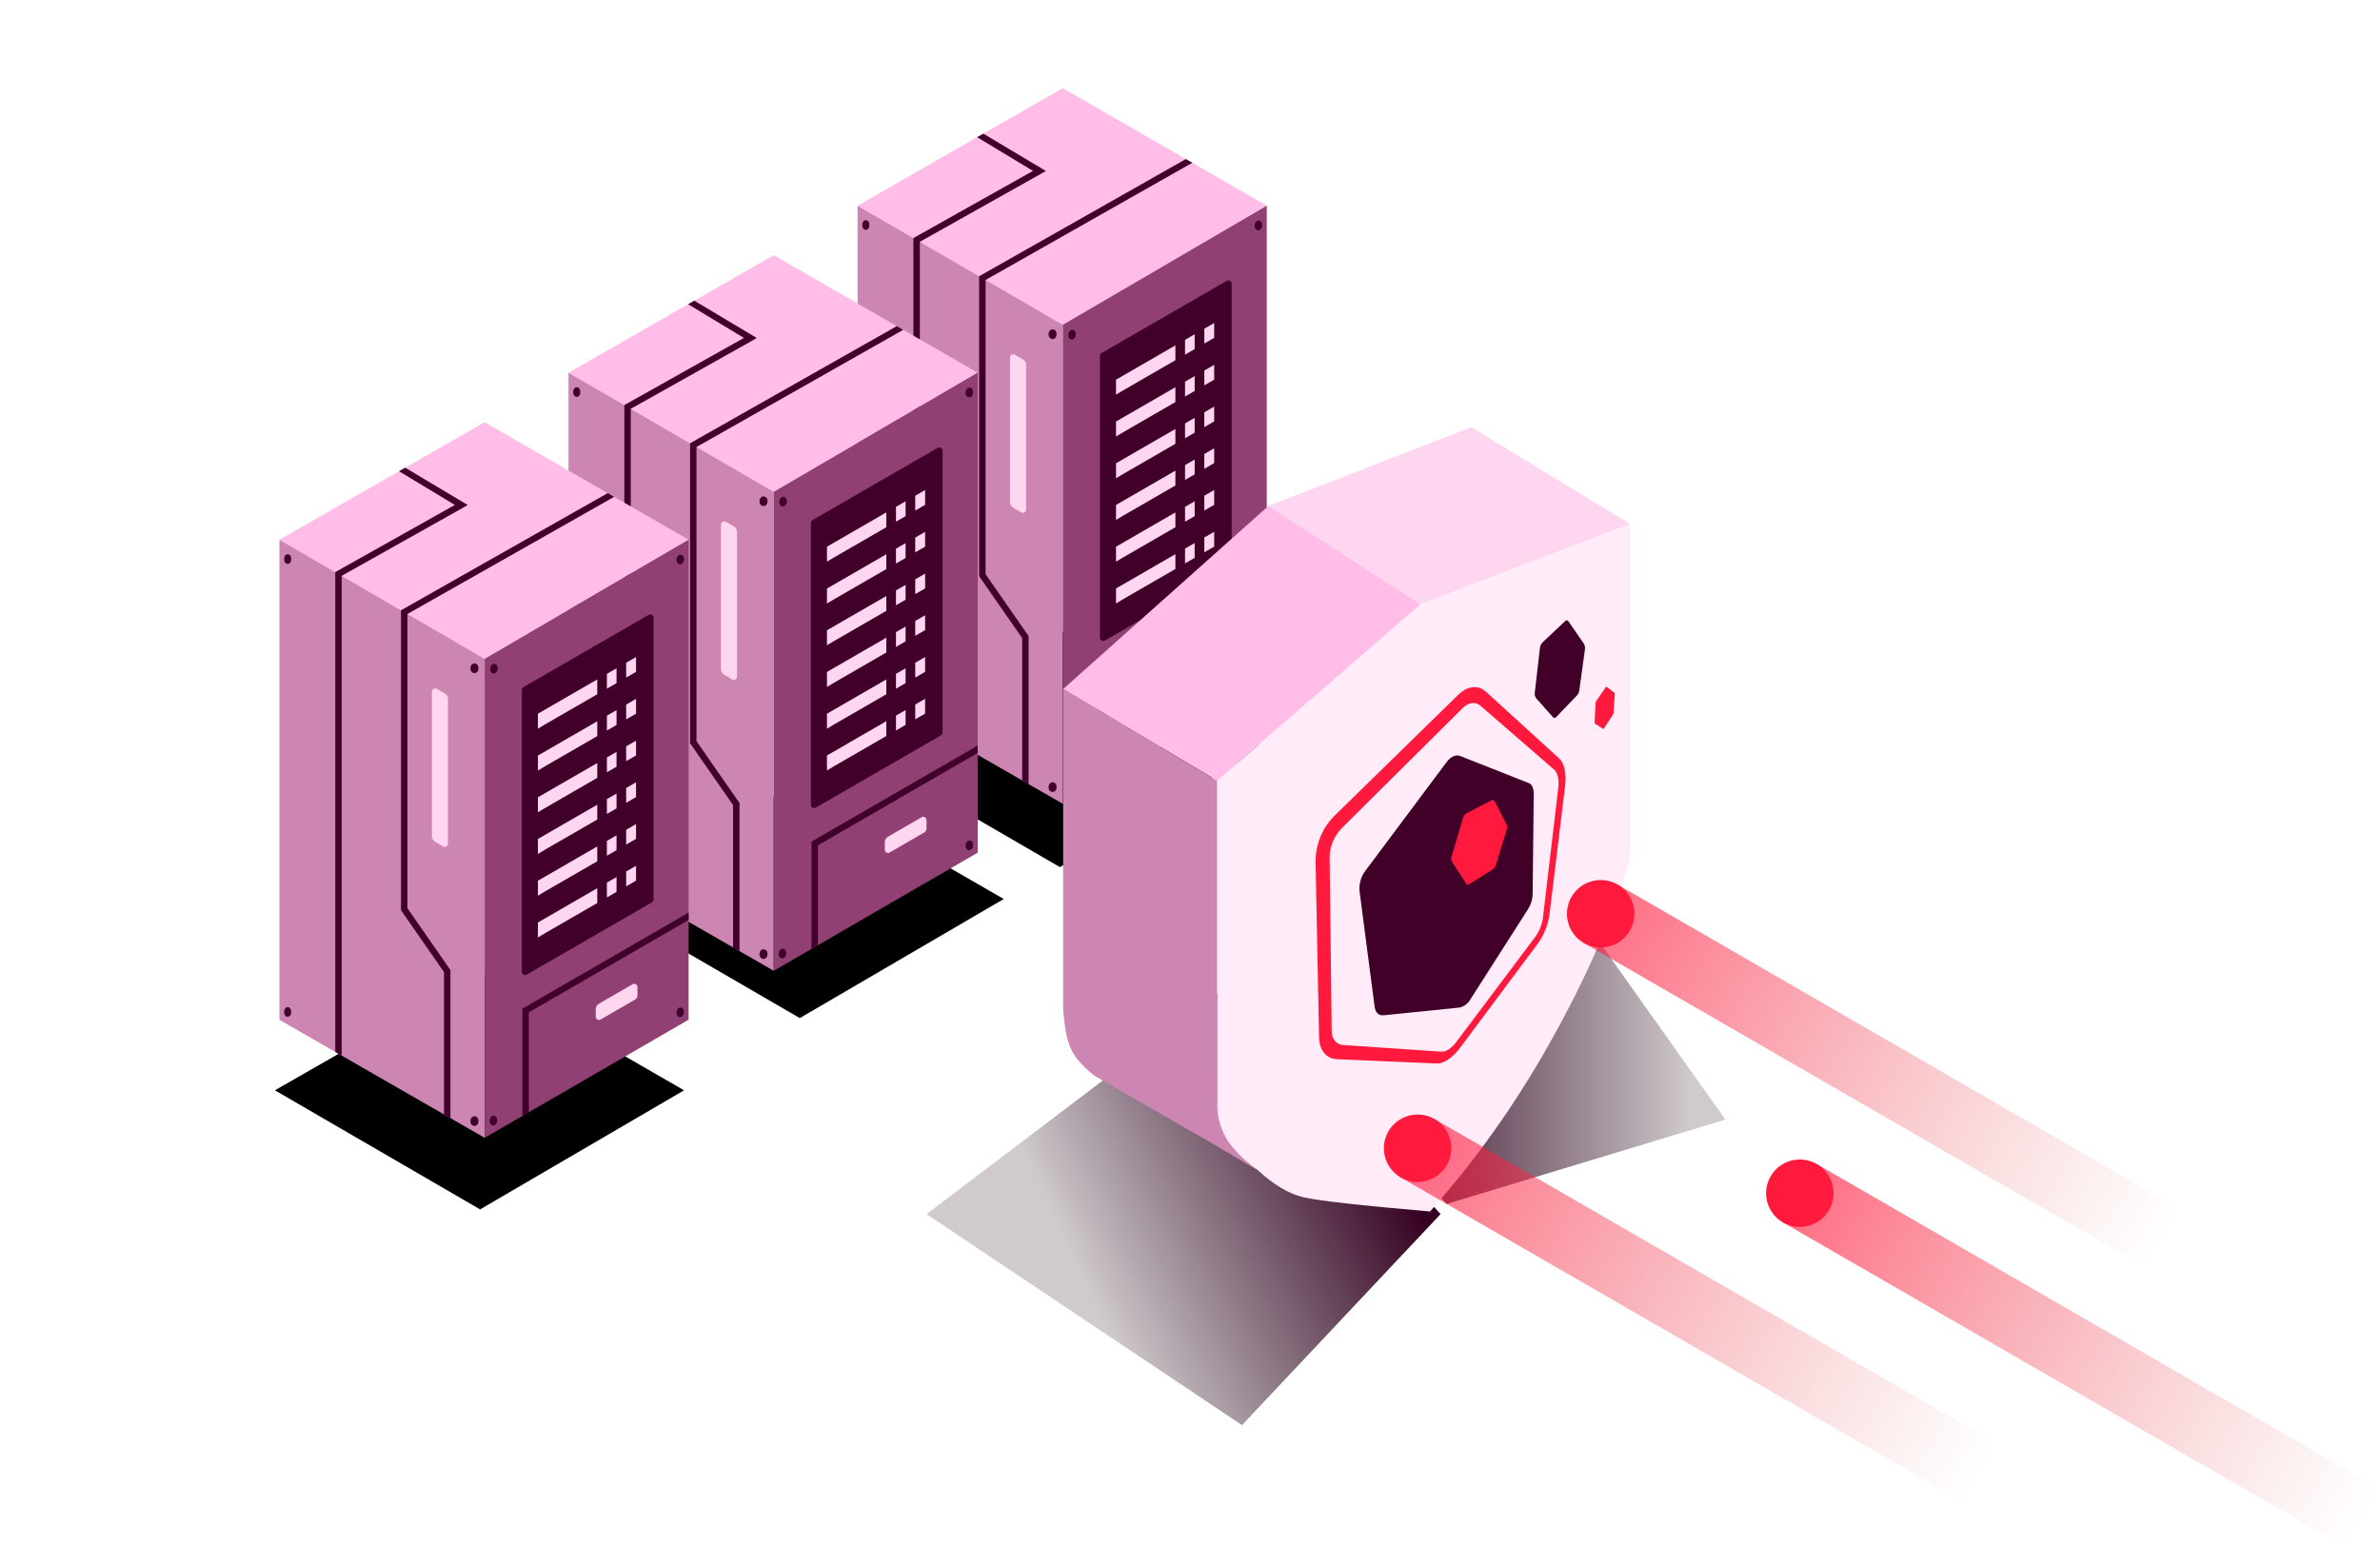 <?xml version="1.0" encoding="UTF-8"?>
<svg width="741px" height="488px" viewBox="0 0 741 488" version="1.1" xmlns="http://www.w3.org/2000/svg" xmlns:xlink="http://www.w3.org/1999/xlink">
    <title>Illustration Protected Server</title>
    <defs>
        <polygon id="path-1" points="39.492 205.475 110.273 186.439 91.587 257.563 20.189 276.523"></polygon>
        <filter x="-101.0%" y="-98.8%" width="302.0%" height="302.0%" filterUnits="objectBoundingBox" id="filter-2">
            <feOffset dx="0" dy="2" in="SourceAlpha" result="shadowOffsetOuter1"></feOffset>
            <feGaussianBlur stdDeviation="30" in="shadowOffsetOuter1" result="shadowBlurOuter1"></feGaussianBlur>
            <feColorMatrix values="0 0 0 0 0.139   0 0 0 0 0   0 0 0 0 0.087  0 0 0 1 0" type="matrix" in="shadowBlurOuter1"></feColorMatrix>
        </filter>
        <polygon id="path-3" points="48.492 200.475 119.273 181.439 100.587 252.563 29.189 271.523"></polygon>
        <filter x="-101.0%" y="-98.8%" width="302.0%" height="302.0%" filterUnits="objectBoundingBox" id="filter-4">
            <feOffset dx="0" dy="2" in="SourceAlpha" result="shadowOffsetOuter1"></feOffset>
            <feGaussianBlur stdDeviation="30" in="shadowOffsetOuter1" result="shadowBlurOuter1"></feGaussianBlur>
            <feColorMatrix values="0 0 0 0 0.139   0 0 0 0 0   0 0 0 0 0.087  0 0 0 1 0" type="matrix" in="shadowBlurOuter1"></feColorMatrix>
        </filter>
        <polygon id="path-5" points="38.96 208.036 109.741 189 91.055 260.124 19.657 279.084"></polygon>
        <filter x="-101.0%" y="-98.8%" width="302.0%" height="302.0%" filterUnits="objectBoundingBox" id="filter-6">
            <feOffset dx="0" dy="2" in="SourceAlpha" result="shadowOffsetOuter1"></feOffset>
            <feGaussianBlur stdDeviation="30" in="shadowOffsetOuter1" result="shadowBlurOuter1"></feGaussianBlur>
            <feColorMatrix values="0 0 0 0 0.139   0 0 0 0 0   0 0 0 0 0.087  0 0 0 1 0" type="matrix" in="shadowBlurOuter1"></feColorMatrix>
        </filter>
        <linearGradient x1="30.337%" y1="67.646%" x2="92.668%" y2="42.692%" id="linearGradient-7">
            <stop stop-color="#1E0013" stop-opacity="0.208" offset="0%"></stop>
            <stop stop-color="#360022" offset="100%"></stop>
        </linearGradient>
        <filter x="-18.7%" y="-21.8%" width="137.5%" height="143.6%" filterUnits="objectBoundingBox" id="filter-8">
            <feGaussianBlur stdDeviation="10" in="SourceGraphic"></feGaussianBlur>
        </filter>
        <linearGradient x1="91.831%" y1="60.19%" x2="7.45%" y2="60.19%" id="linearGradient-9">
            <stop stop-color="#1E0013" stop-opacity="0.208" offset="0%"></stop>
            <stop stop-color="#360022" offset="100%"></stop>
        </linearGradient>
        <filter x="-23.5%" y="-31.1%" width="147.0%" height="162.3%" filterUnits="objectBoundingBox" id="filter-10">
            <feGaussianBlur stdDeviation="10" in="SourceGraphic"></feGaussianBlur>
        </filter>
        <linearGradient x1="100%" y1="50%" x2="0%" y2="50%" id="linearGradient-11">
            <stop stop-color="#DC5C5C" stop-opacity="0" offset="0%"></stop>
            <stop stop-color="#FF193C" stop-opacity="0.63" offset="100%"></stop>
        </linearGradient>
    </defs>
    <g id="Landingpage" stroke="none" stroke-width="1" fill="none" fill-rule="evenodd">
        <g id="new_immune_landingpage_v2" transform="translate(17, -128)">
            <g id="illu_protectet_server" transform="translate(69, 128)">
                <g id="server3" transform="translate(180, 0)">
                    <g id="Rectangle" transform="translate(65.231, 231.481) rotate(45) translate(-65.231, -231.481) " fill="black" fill-opacity="1">
                        <use filter="url(#filter-2)" xlink:href="#path-1"></use>
                    </g>
                    <polygon id="Rectangle" fill="#FFBDE7" transform="translate(64.699, 64.042) rotate(45) translate(-64.699, -64.042) " points="38.96 38.036 109.741 19 91.055 90.124 19.657 109.084"></polygon>
                    <polygon id="side" fill="#CD85B2" points="1 64.042 64.893 101.121 64.893 250.251 1 213.513"></polygon>
                    <path d="M49.972,110.438 L52.476,111.899 C53.091,112.258 53.468,112.916 53.468,113.627 L53.468,158.672 C53.468,159.225 53.021,159.672 52.468,159.672 C52.292,159.672 52.118,159.625 51.965,159.537 L49.462,158.08 C48.847,157.721 48.468,157.063 48.468,156.351 L48.468,111.302 C48.468,110.75 48.916,110.302 49.468,110.302 C49.645,110.302 49.819,110.349 49.972,110.438 Z" id="Rectangle" fill="#FFD6F0" transform="translate(50.968, 134.986) scale(-1, -1) translate(-50.968, -134.986) "></path>
                    <polygon id="front" fill="#914073" transform="translate(96.646, 157.146) scale(-1, 1) translate(-96.646, -157.146) " points="64.893 64.042 128.398 101.121 128.398 250.251 64.893 213.471"></polygon>
                    <path d="M76.968,109.938 L115.968,87.427 C116.447,87.151 117.058,87.315 117.334,87.793 C117.422,87.945 117.468,88.117 117.468,88.293 L117.468,176.095 C117.468,176.452 117.278,176.782 116.968,176.961 L77.968,199.459 C77.49,199.735 76.878,199.571 76.602,199.092 C76.515,198.94 76.468,198.768 76.468,198.593 L76.468,110.804 C76.468,110.447 76.659,110.117 76.968,109.938 Z" id="front_dark" fill="#410029" transform="translate(96.968, 143.442) scale(-1, -1) translate(-96.968, -143.442) "></path>
                    <g id="lines" transform="translate(0.386, 26.601)" fill="#410029">
                        <polygon id="Path" points="39.776 15.014 59.222 26.62 57.792 27.465 20 48.681 20 197.935 19.785 197.935 18 196.909 18 47.512 54.02 27.289 55.242 26.62 37.853 16.115"></polygon>
                        <polygon id="Path" points="102.82 22.928 104.831 24.086 40.464 60.57 40.464 152.166 53.858 171.432 53.857 217.526 51.857 216.376 51.857 172.059 38.464 152.793 38.464 59.405"></polygon>
                        <polygon id="Path" points="128.011 153.521 128.011 155.831 78.267 184.579 78.266 215.68 76.266 216.838 76.267 183.426"></polygon>
                    </g>
                    <g id="screws" transform="translate(2.468, 68.561)" fill="#410029">
                        <ellipse id="Oval" cx="1.1" cy="142.5" rx="1.1" ry="1.5"></ellipse>
                        <ellipse id="Oval" cx="1.1" cy="1.5" rx="1.1" ry="1.5"></ellipse>
                        <ellipse id="Oval" cx="59.25" cy="35.5" rx="1.25" ry="1.5"></ellipse>
                        <ellipse id="Oval" cx="59.25" cy="176.5" rx="1.25" ry="1.5"></ellipse>
                        <ellipse id="Oval-Copy" transform="translate(65.15, 176.329) rotate(7) translate(-65.15, -176.329) " cx="65.15" cy="176.329" rx="1.15" ry="1.5"></ellipse>
                        <ellipse id="Oval-Copy" transform="translate(65.324, 35.629) rotate(7) translate(-65.324, -35.629) " cx="65.324" cy="35.629" rx="1.15" ry="1.5"></ellipse>
                        <ellipse id="Oval-Copy" transform="translate(123.324, 1.629) rotate(7) translate(-123.324, -1.629) " cx="123.324" cy="1.629" rx="1.15" ry="1.5"></ellipse>
                        <ellipse id="Oval-Copy" transform="translate(123.324, 142.629) rotate(7) translate(-123.324, -142.629) " cx="123.324" cy="142.629" rx="1.15" ry="1.5"></ellipse>
                    </g>
                    <path d="M100.467,208.502 L110.968,202.429 C111.446,202.152 112.058,202.316 112.334,202.794 C112.422,202.946 112.468,203.119 112.468,203.295 L112.468,205.916 C112.468,206.451 112.183,206.946 111.719,207.214 L100.969,213.431 C100.491,213.708 99.879,213.544 99.603,213.066 C99.515,212.914 99.468,212.742 99.468,212.566 L99.468,210.234 C99.468,209.52 99.849,208.86 100.467,208.502 Z" id="Rectangle" fill="#FFD6F0"></path>
                    <path d="M99.954,120.561 L99.954,125.18 L83.468,134.699 L81.468,135.901 L81.468,131.235 L99.954,120.561 Z M105.954,117.097 L105.954,121.716 L102.954,123.448 L102.954,118.829 L105.954,117.097 Z M112.032,113.589 L112.03,113.73 L112.03,118.074 L112.036,118.206 L108.954,119.984 L108.954,115.365 L112.032,113.589 Z" id="Combined-Shape" fill="#FFD6F0" fill-rule="nonzero"></path>
                    <path d="M99.954,107.533 L99.954,112.152 L83.468,121.671 L81.468,122.873 L81.468,118.207 L99.954,107.533 Z M105.954,104.069 L105.954,108.688 L102.954,110.42 L102.954,105.801 L105.954,104.069 Z M112.032,100.561 L112.03,100.701 L112.03,105.046 L112.036,105.178 L108.954,106.956 L108.954,102.337 L112.032,100.561 Z" id="Combined-Shape" fill="#FFD6F0" fill-rule="nonzero"></path>
                    <path d="M99.954,133.559 L99.954,138.177 L83.468,147.699 L81.468,148.901 L81.468,144.235 L99.954,133.559 Z M105.954,130.094 L105.954,134.711 L102.954,136.444 L102.954,131.827 L105.954,130.094 Z M112.03,126.586 L112.03,131.117 L112.028,131.204 L108.954,132.979 L108.954,128.362 L112.03,126.586 Z" id="Combined-Shape" fill="#FFD6F0" fill-rule="nonzero"></path>
                    <path d="M99.954,146.534 L99.954,151.152 L83.468,160.674 L81.468,161.876 L81.468,157.21 L99.954,146.534 Z M105.954,143.069 L105.954,147.686 L102.954,149.419 L102.954,144.802 L105.954,143.069 Z M112.03,139.561 L112.03,144.092 L112.028,144.18 L108.954,145.954 L108.954,141.337 L112.03,139.561 Z" id="Combined-Shape" fill="#FFD6F0" fill-rule="nonzero"></path>
                    <path d="M99.954,159.534 L99.954,164.152 L83.468,173.674 L81.468,174.876 L81.468,170.21 L99.954,159.534 Z M105.954,156.069 L105.954,160.686 L102.954,162.419 L102.954,157.802 L105.954,156.069 Z M112.03,152.561 L112.03,157.092 L112.028,157.18 L108.954,158.954 L108.954,154.337 L112.03,152.561 Z" id="Combined-Shape" fill="#FFD6F0" fill-rule="nonzero"></path>
                    <path d="M99.954,172.534 L99.954,177.152 L83.468,186.674 L81.468,187.876 L81.468,183.21 L99.954,172.534 Z M105.954,169.069 L105.954,173.686 L102.954,175.419 L102.954,170.802 L105.954,169.069 Z M112.03,165.561 L112.03,170.092 L112.028,170.18 L108.954,171.954 L108.954,167.337 L112.03,165.561 Z" id="Combined-Shape" fill="#FFD6F0" fill-rule="nonzero"></path>
                </g>
                <g id="server2" transform="translate(90, 52)">
                    <g id="Rectangle" transform="translate(74.231, 226.481) rotate(45) translate(-74.231, -226.481) " fill="black" fill-opacity="1">
                        <use filter="url(#filter-4)" xlink:href="#path-3"></use>
                    </g>
                    <polygon id="Rectangle" fill="#FFBDE7" transform="translate(64.699, 64.042) rotate(45) translate(-64.699, -64.042) " points="38.96 38.036 109.741 19 91.055 90.124 19.657 109.084"></polygon>
                    <polygon id="side" fill="#CD85B2" points="1 64.042 64.893 101.121 64.893 250.251 1 213.513"></polygon>
                    <path d="M49.972,110.438 L52.476,111.899 C53.091,112.258 53.468,112.916 53.468,113.627 L53.468,158.672 C53.468,159.225 53.021,159.672 52.468,159.672 C52.292,159.672 52.118,159.625 51.965,159.537 L49.462,158.08 C48.847,157.721 48.468,157.063 48.468,156.351 L48.468,111.302 C48.468,110.75 48.916,110.302 49.468,110.302 C49.645,110.302 49.819,110.349 49.972,110.438 Z" id="Rectangle" fill="#FFD6F0" transform="translate(50.968, 134.986) scale(-1, -1) translate(-50.968, -134.986) "></path>
                    <polygon id="front" fill="#914073" transform="translate(96.646, 157.146) scale(-1, 1) translate(-96.646, -157.146) " points="64.893 64.042 128.398 101.121 128.398 250.251 64.893 213.471"></polygon>
                    <path d="M76.968,109.938 L115.968,87.427 C116.447,87.151 117.058,87.315 117.334,87.793 C117.422,87.945 117.468,88.117 117.468,88.293 L117.468,176.095 C117.468,176.452 117.278,176.782 116.968,176.961 L77.968,199.459 C77.49,199.735 76.878,199.571 76.602,199.092 C76.515,198.94 76.468,198.768 76.468,198.593 L76.468,110.804 C76.468,110.447 76.659,110.117 76.968,109.938 Z" id="front_dark" fill="#410029" transform="translate(96.968, 143.442) scale(-1, -1) translate(-96.968, -143.442) "></path>
                    <g id="lines" transform="translate(0.386, 26.601)" fill="#410029">
                        <polygon id="Path" points="39.776 15.014 59.222 26.62 57.792 27.465 20 48.681 20 197.935 19.785 197.935 18 196.909 18 47.512 54.02 27.289 55.242 26.62 37.853 16.115"></polygon>
                        <polygon id="Path" points="102.82 22.928 104.831 24.086 40.464 60.57 40.464 152.166 53.858 171.432 53.857 217.526 51.857 216.376 51.857 172.059 38.464 152.793 38.464 59.405"></polygon>
                        <polygon id="Path" points="128.011 153.521 128.011 155.831 78.267 184.579 78.266 215.68 76.266 216.838 76.267 183.426"></polygon>
                    </g>
                    <g id="screws" transform="translate(2.468, 68.561)" fill="#410029">
                        <ellipse id="Oval" cx="1.1" cy="142.5" rx="1.1" ry="1.5"></ellipse>
                        <ellipse id="Oval" cx="1.1" cy="1.5" rx="1.1" ry="1.5"></ellipse>
                        <ellipse id="Oval" cx="59.25" cy="35.5" rx="1.25" ry="1.5"></ellipse>
                        <ellipse id="Oval" cx="59.25" cy="176.5" rx="1.25" ry="1.5"></ellipse>
                        <ellipse id="Oval-Copy" transform="translate(65.15, 176.329) rotate(7) translate(-65.15, -176.329) " cx="65.15" cy="176.329" rx="1.15" ry="1.5"></ellipse>
                        <ellipse id="Oval-Copy" transform="translate(65.324, 35.629) rotate(7) translate(-65.324, -35.629) " cx="65.324" cy="35.629" rx="1.15" ry="1.5"></ellipse>
                        <ellipse id="Oval-Copy" transform="translate(123.324, 1.629) rotate(7) translate(-123.324, -1.629) " cx="123.324" cy="1.629" rx="1.15" ry="1.5"></ellipse>
                        <ellipse id="Oval-Copy" transform="translate(123.324, 142.629) rotate(7) translate(-123.324, -142.629) " cx="123.324" cy="142.629" rx="1.15" ry="1.5"></ellipse>
                    </g>
                    <path d="M100.467,208.502 L110.968,202.429 C111.446,202.152 112.058,202.316 112.334,202.794 C112.422,202.946 112.468,203.119 112.468,203.295 L112.468,205.916 C112.468,206.451 112.183,206.946 111.719,207.214 L100.969,213.431 C100.491,213.708 99.879,213.544 99.603,213.066 C99.515,212.914 99.468,212.742 99.468,212.566 L99.468,210.234 C99.468,209.52 99.849,208.86 100.467,208.502 Z" id="Rectangle" fill="#FFD6F0"></path>
                    <path d="M99.954,120.561 L99.954,125.18 L83.468,134.699 L81.468,135.901 L81.468,131.235 L99.954,120.561 Z M105.954,117.097 L105.954,121.716 L102.954,123.448 L102.954,118.829 L105.954,117.097 Z M112.032,113.589 L112.03,113.73 L112.03,118.074 L112.036,118.206 L108.954,119.984 L108.954,115.365 L112.032,113.589 Z" id="Combined-Shape" fill="#FFD6F0" fill-rule="nonzero"></path>
                    <path d="M99.954,107.533 L99.954,112.152 L83.468,121.671 L81.468,122.873 L81.468,118.207 L99.954,107.533 Z M105.954,104.069 L105.954,108.688 L102.954,110.42 L102.954,105.801 L105.954,104.069 Z M112.032,100.561 L112.03,100.701 L112.03,105.046 L112.036,105.178 L108.954,106.956 L108.954,102.337 L112.032,100.561 Z" id="Combined-Shape" fill="#FFD6F0" fill-rule="nonzero"></path>
                    <path d="M99.954,133.559 L99.954,138.177 L83.468,147.699 L81.468,148.901 L81.468,144.235 L99.954,133.559 Z M105.954,130.094 L105.954,134.711 L102.954,136.444 L102.954,131.827 L105.954,130.094 Z M112.03,126.586 L112.03,131.117 L112.028,131.204 L108.954,132.979 L108.954,128.362 L112.03,126.586 Z" id="Combined-Shape" fill="#FFD6F0" fill-rule="nonzero"></path>
                    <path d="M99.954,146.534 L99.954,151.152 L83.468,160.674 L81.468,161.876 L81.468,157.21 L99.954,146.534 Z M105.954,143.069 L105.954,147.686 L102.954,149.419 L102.954,144.802 L105.954,143.069 Z M112.03,139.561 L112.03,144.092 L112.028,144.18 L108.954,145.954 L108.954,141.337 L112.03,139.561 Z" id="Combined-Shape" fill="#FFD6F0" fill-rule="nonzero"></path>
                    <path d="M99.954,159.534 L99.954,164.152 L83.468,173.674 L81.468,174.876 L81.468,170.21 L99.954,159.534 Z M105.954,156.069 L105.954,160.686 L102.954,162.419 L102.954,157.802 L105.954,156.069 Z M112.03,152.561 L112.03,157.092 L112.028,157.18 L108.954,158.954 L108.954,154.337 L112.03,152.561 Z" id="Combined-Shape" fill="#FFD6F0" fill-rule="nonzero"></path>
                    <path d="M99.954,172.534 L99.954,177.152 L83.468,186.674 L81.468,187.876 L81.468,183.21 L99.954,172.534 Z M105.954,169.069 L105.954,173.686 L102.954,175.419 L102.954,170.802 L105.954,169.069 Z M112.03,165.561 L112.03,170.092 L112.028,170.18 L108.954,171.954 L108.954,167.337 L112.03,165.561 Z" id="Combined-Shape" fill="#FFD6F0" fill-rule="nonzero"></path>
                </g>
                <g id="server1" transform="translate(0, 104)">
                    <g id="Rectangle" transform="translate(64.699, 234.042) rotate(45) translate(-64.699, -234.042) " fill="black" fill-opacity="1">
                        <use filter="url(#filter-6)" xlink:href="#path-5"></use>
                    </g>
                    <polygon id="Rectangle" fill="#FFBDE7" transform="translate(64.699, 64.042) rotate(45) translate(-64.699, -64.042) " points="38.96 38.036 109.741 19 91.055 90.124 19.657 109.084"></polygon>
                    <polygon id="side" fill="#CD85B2" points="1 64.042 64.893 101.121 64.893 250.251 1 213.513"></polygon>
                    <path d="M49.972,110.438 L52.476,111.899 C53.091,112.258 53.468,112.916 53.468,113.627 L53.468,158.672 C53.468,159.225 53.021,159.672 52.468,159.672 C52.292,159.672 52.118,159.625 51.965,159.537 L49.462,158.08 C48.847,157.721 48.468,157.063 48.468,156.351 L48.468,111.302 C48.468,110.75 48.916,110.302 49.468,110.302 C49.645,110.302 49.819,110.349 49.972,110.438 Z" id="Rectangle" fill="#FFD6F0" transform="translate(50.968, 134.986) scale(-1, -1) translate(-50.968, -134.986) "></path>
                    <polygon id="front" fill="#914073" transform="translate(96.646, 157.146) scale(-1, 1) translate(-96.646, -157.146) " points="64.893 64.042 128.398 101.121 128.398 250.251 64.893 213.471"></polygon>
                    <path d="M76.968,109.938 L115.968,87.427 C116.447,87.151 117.058,87.315 117.334,87.793 C117.422,87.945 117.468,88.117 117.468,88.293 L117.468,176.095 C117.468,176.452 117.278,176.782 116.968,176.961 L77.968,199.459 C77.49,199.735 76.878,199.571 76.602,199.092 C76.515,198.94 76.468,198.768 76.468,198.593 L76.468,110.804 C76.468,110.447 76.659,110.117 76.968,109.938 Z" id="front_dark" fill="#410029" transform="translate(96.968, 143.442) scale(-1, -1) translate(-96.968, -143.442) "></path>
                    <g id="lines" transform="translate(0.386, 26.601)" fill="#410029">
                        <polygon id="Path" points="39.776 15.014 59.222 26.62 57.792 27.465 20 48.681 20 197.935 19.785 197.935 18 196.909 18 47.512 54.02 27.289 55.242 26.62 37.853 16.115"></polygon>
                        <polygon id="Path" points="102.82 22.928 104.831 24.086 40.464 60.57 40.464 152.166 53.858 171.432 53.857 217.526 51.857 216.376 51.857 172.059 38.464 152.793 38.464 59.405"></polygon>
                        <polygon id="Path" points="128.011 153.521 128.011 155.831 78.267 184.579 78.266 215.68 76.266 216.838 76.267 183.426"></polygon>
                    </g>
                    <g id="screws" transform="translate(2.468, 68.561)" fill="#410029">
                        <ellipse id="Oval" cx="1.1" cy="142.5" rx="1.1" ry="1.5"></ellipse>
                        <ellipse id="Oval" cx="1.1" cy="1.5" rx="1.1" ry="1.5"></ellipse>
                        <ellipse id="Oval" cx="59.25" cy="35.5" rx="1.25" ry="1.5"></ellipse>
                        <ellipse id="Oval" cx="59.25" cy="176.5" rx="1.25" ry="1.5"></ellipse>
                        <ellipse id="Oval-Copy" transform="translate(65.15, 176.329) rotate(7) translate(-65.15, -176.329) " cx="65.15" cy="176.329" rx="1.15" ry="1.5"></ellipse>
                        <ellipse id="Oval-Copy" transform="translate(65.324, 35.629) rotate(7) translate(-65.324, -35.629) " cx="65.324" cy="35.629" rx="1.15" ry="1.5"></ellipse>
                        <ellipse id="Oval-Copy" transform="translate(123.324, 1.629) rotate(7) translate(-123.324, -1.629) " cx="123.324" cy="1.629" rx="1.15" ry="1.5"></ellipse>
                        <ellipse id="Oval-Copy" transform="translate(123.324, 142.629) rotate(7) translate(-123.324, -142.629) " cx="123.324" cy="142.629" rx="1.15" ry="1.5"></ellipse>
                    </g>
                    <path d="M100.467,208.502 L110.968,202.429 C111.446,202.152 112.058,202.316 112.334,202.794 C112.422,202.946 112.468,203.119 112.468,203.295 L112.468,205.916 C112.468,206.451 112.183,206.946 111.719,207.214 L100.969,213.431 C100.491,213.708 99.879,213.544 99.603,213.066 C99.515,212.914 99.468,212.742 99.468,212.566 L99.468,210.234 C99.468,209.52 99.849,208.86 100.467,208.502 Z" id="Rectangle" fill="#FFD6F0"></path>
                    <path d="M99.954,120.561 L99.954,125.18 L83.468,134.699 L81.468,135.901 L81.468,131.235 L99.954,120.561 Z M105.954,117.097 L105.954,121.716 L102.954,123.448 L102.954,118.829 L105.954,117.097 Z M112.032,113.589 L112.03,113.73 L112.03,118.074 L112.036,118.206 L108.954,119.984 L108.954,115.365 L112.032,113.589 Z" id="Combined-Shape" fill="#FFD6F0" fill-rule="nonzero"></path>
                    <path d="M99.954,107.533 L99.954,112.152 L83.468,121.671 L81.468,122.873 L81.468,118.207 L99.954,107.533 Z M105.954,104.069 L105.954,108.688 L102.954,110.42 L102.954,105.801 L105.954,104.069 Z M112.032,100.561 L112.03,100.701 L112.03,105.046 L112.036,105.178 L108.954,106.956 L108.954,102.337 L112.032,100.561 Z" id="Combined-Shape" fill="#FFD6F0" fill-rule="nonzero"></path>
                    <path d="M99.954,133.559 L99.954,138.177 L83.468,147.699 L81.468,148.901 L81.468,144.235 L99.954,133.559 Z M105.954,130.094 L105.954,134.711 L102.954,136.444 L102.954,131.827 L105.954,130.094 Z M112.03,126.586 L112.03,131.117 L112.028,131.204 L108.954,132.979 L108.954,128.362 L112.03,126.586 Z" id="Combined-Shape" fill="#FFD6F0" fill-rule="nonzero"></path>
                    <path d="M99.954,146.534 L99.954,151.152 L83.468,160.674 L81.468,161.876 L81.468,157.21 L99.954,146.534 Z M105.954,143.069 L105.954,147.686 L102.954,149.419 L102.954,144.802 L105.954,143.069 Z M112.03,139.561 L112.03,144.092 L112.028,144.18 L108.954,145.954 L108.954,141.337 L112.03,139.561 Z" id="Combined-Shape" fill="#FFD6F0" fill-rule="nonzero"></path>
                    <path d="M99.954,159.534 L99.954,164.152 L83.468,173.674 L81.468,174.876 L81.468,170.21 L99.954,159.534 Z M105.954,156.069 L105.954,160.686 L102.954,162.419 L102.954,157.802 L105.954,156.069 Z M112.03,152.561 L112.03,157.092 L112.028,157.18 L108.954,158.954 L108.954,154.337 L112.03,152.561 Z" id="Combined-Shape" fill="#FFD6F0" fill-rule="nonzero"></path>
                    <path d="M99.954,172.534 L99.954,177.152 L83.468,186.674 L81.468,187.876 L81.468,183.21 L99.954,172.534 Z M105.954,169.069 L105.954,173.686 L102.954,175.419 L102.954,170.802 L105.954,169.069 Z M112.03,165.561 L112.03,170.092 L112.028,170.18 L108.954,171.954 L108.954,167.337 L112.03,165.561 Z" id="Combined-Shape" fill="#FFD6F0" fill-rule="nonzero"></path>
                </g>
                <g id="immune_guard_shield" transform="translate(202, 133)">
                    <polygon id="shadow_front" fill="url(#linearGradient-7)" filter="url(#filter-8)" points="160.512 245 98.685 310.706 0.468 245 95.468 173"></polygon>
                    <polygon id="shadow_back" fill="url(#linearGradient-9)" filter="url(#filter-10)" points="162.385 241.853 249.198 215.566 199.426 145.481 121.598 198.117"></polygon>
                    <g id="Long-version" transform="translate(43, 0)">
                        <g id="immune_landingpage-copy">
                            <g id="shield">
                                <polygon id="Path-8" fill="#FFBDE7" points="0 81.53 63.95 24.49 111.37 55.11 48.04 110.11"></polygon>
                                <path d="M2.4,193.49 C1.147,190.75 0.347,186.507 0,180.76 L0,81.53 L48,110.11 L48,210.11 C48.442,214.018 49.754,217.776 51.84,221.11 C54.186,225.01 57.163,228.494 60.65,231.42 L48,223.91 L9.6,201.83 C6.05,199 3.64,196.23 2.4,193.49 Z" id="Path-9" fill="#CD85B2"></path>
                                <polygon id="Path-10" fill="#FFD6F0" points="63.95 24.49 127.07 0 176.53 30.15 111.37 55.11"></polygon>
                                <path d="M176.53,30.15 L176.53,134.28 C171.07,152.753 162.72,171.91 151.48,191.75 C140.993,210.521 128.507,228.103 114.24,244.19 C92.42,242.303 79.257,240.82 74.75,239.74 C70.243,238.66 65.557,235.873 60.69,231.38 C56.023,228.007 52.73,224.693 50.81,221.44 C48.81,217.998 47.835,214.057 48,210.08 L48,110.08 L111.33,55.08 L176.53,30.15 Z" id="Path-11" fill="#FFECF8"></path>
                            </g>
                        </g>
                    </g>
                    <g id="Group-5" transform="translate(121.598, 60.125)">
                        <path d="M18.402,120.445 L13.692,84.365 C13.473,82.038 14.153,79.716 15.592,77.875 L40.852,44.075 C42.112,42.425 43.672,41.745 45.002,42.235 L66.402,50.695 C67.402,51.045 67.942,52.365 67.922,54.175 L67.582,85.305 C67.529,86.965 67.025,88.58 66.122,89.975 L48.292,117.875 C47.591,119.187 46.384,120.156 44.952,120.555 L21.162,122.985 C19.692,123.125 18.662,122.185 18.402,120.445 Z" id="Path" fill="#410028"></path>
                        <path d="M42.402,135.875 C40.752,137.295 39.082,138.075 37.682,137.985 L6.682,136.655 C3.392,136.525 1.202,133.965 1.082,129.815 L0.002,75.315 C-0.066,69.841 2.1,64.575 6.002,60.735 L44.402,23.215 C47.332,20.365 50.622,20.025 53.082,22.275 L75.852,43.025 C77.452,44.485 78.132,47.735 77.702,51.475 L72.842,91.475 C72.408,94.813 71.139,97.988 69.152,100.705 L44.962,133.135 C44.218,134.145 43.359,135.064 42.402,135.875 L42.402,135.875 Z M47.772,26.005 C47.015,26.301 46.333,26.758 45.772,27.345 L8.152,64.715 C5.716,67.195 4.361,70.538 4.381,74.015 L5.012,127.745 C5.012,130.435 6.442,132.045 8.512,132.225 L8.512,132.225 L39.172,134.305 C40.602,134.395 42.372,133.255 43.882,131.205 L68.402,98.555 C69.703,96.771 70.529,94.686 70.802,92.495 L75.572,52.075 C75.852,49.625 75.382,47.495 74.342,46.545 L51.262,26.545 C50.283,25.745 48.949,25.534 47.772,25.995 L47.772,26.005 Z" id="Shape" fill="#FF193C" fill-rule="nonzero"></path>
                        <path d="M83.572,7.345 L78.742,0.345 C78.452,-0.085 78.062,-0.125 77.662,0.295 L70.662,6.885 C70.18,7.39 69.89,8.048 69.842,8.745 L68.262,22.405 C68.157,23.024 68.282,23.66 68.612,24.195 L73.942,30.195 C74.232,30.525 74.612,30.485 74.992,30.055 L81.382,23.385 C81.796,22.918 82.054,22.335 82.122,21.715 L83.852,9.175 C83.96,8.55 83.862,7.908 83.572,7.345 Z" id="Path" fill="#410028"></path>
                        <path d="M47.942,82.095 L55.182,77.565 C55.673,77.191 56.026,76.662 56.182,76.065 L59.462,65.385 C59.675,64.804 59.675,64.166 59.462,63.585 L55.792,56.425 C55.718,56.215 55.551,56.05 55.34,55.98 C55.129,55.909 54.897,55.941 54.712,56.065 L47.042,60.065 C46.464,60.429 46.048,61.002 45.882,61.665 L42.402,73.365 C42.181,73.99 42.221,74.678 42.512,75.275 L46.852,81.925 C46.964,82.104 47.149,82.226 47.358,82.258 C47.567,82.291 47.78,82.231 47.942,82.095 L47.942,82.095 Z" id="Path" fill="#FF193C"></path>
                        <path d="M93.042,22.565 C93.144,22.679 93.188,22.834 93.162,22.985 L92.772,28.885 C92.75,29.075 92.688,29.259 92.592,29.425 L89.792,33.645 C89.692,33.805 89.592,33.855 89.512,33.785 L87.002,32.185 C86.901,32.073 86.85,31.925 86.862,31.775 L87.192,25.715 C87.21,25.509 87.275,25.311 87.382,25.135 L90.322,20.835 C90.422,20.665 90.522,20.625 90.602,20.705 L93.042,22.565 Z" id="Path" fill="#FF193C"></path>
                    </g>
                </g>
                <g id="virus3" transform="translate(495.5, 332.5) rotate(30) translate(-495.5, -332.5) translate(389, 322)">
                    <circle id="Oval" fill="#FF193C" cx="10.5" cy="10.5" r="10.5"></circle>
                    <rect id="Rectangle" fill="url(#linearGradient-11)" x="10" y="0" width="203" height="21"></rect>
                </g>
                <g id="virus2" transform="translate(557.5, 419.5) rotate(30) translate(-557.5, -419.5) translate(451, 409)">
                    <circle id="Oval" fill="#FF193C" cx="10.5" cy="10.5" r="10.5"></circle>
                    <rect id="Rectangle" fill="url(#linearGradient-11)" x="10" y="0" width="203" height="21"></rect>
                </g>
                <g id="virus1" transform="translate(438.5, 405.5) rotate(30) translate(-438.5, -405.5) translate(332, 395)">
                    <circle id="Oval" fill="#FF193C" cx="10.5" cy="10.5" r="10.5"></circle>
                    <rect id="Rectangle" fill="url(#linearGradient-11)" x="10" y="0" width="203" height="21"></rect>
                </g>
            </g>
        </g>
    </g>
</svg>
